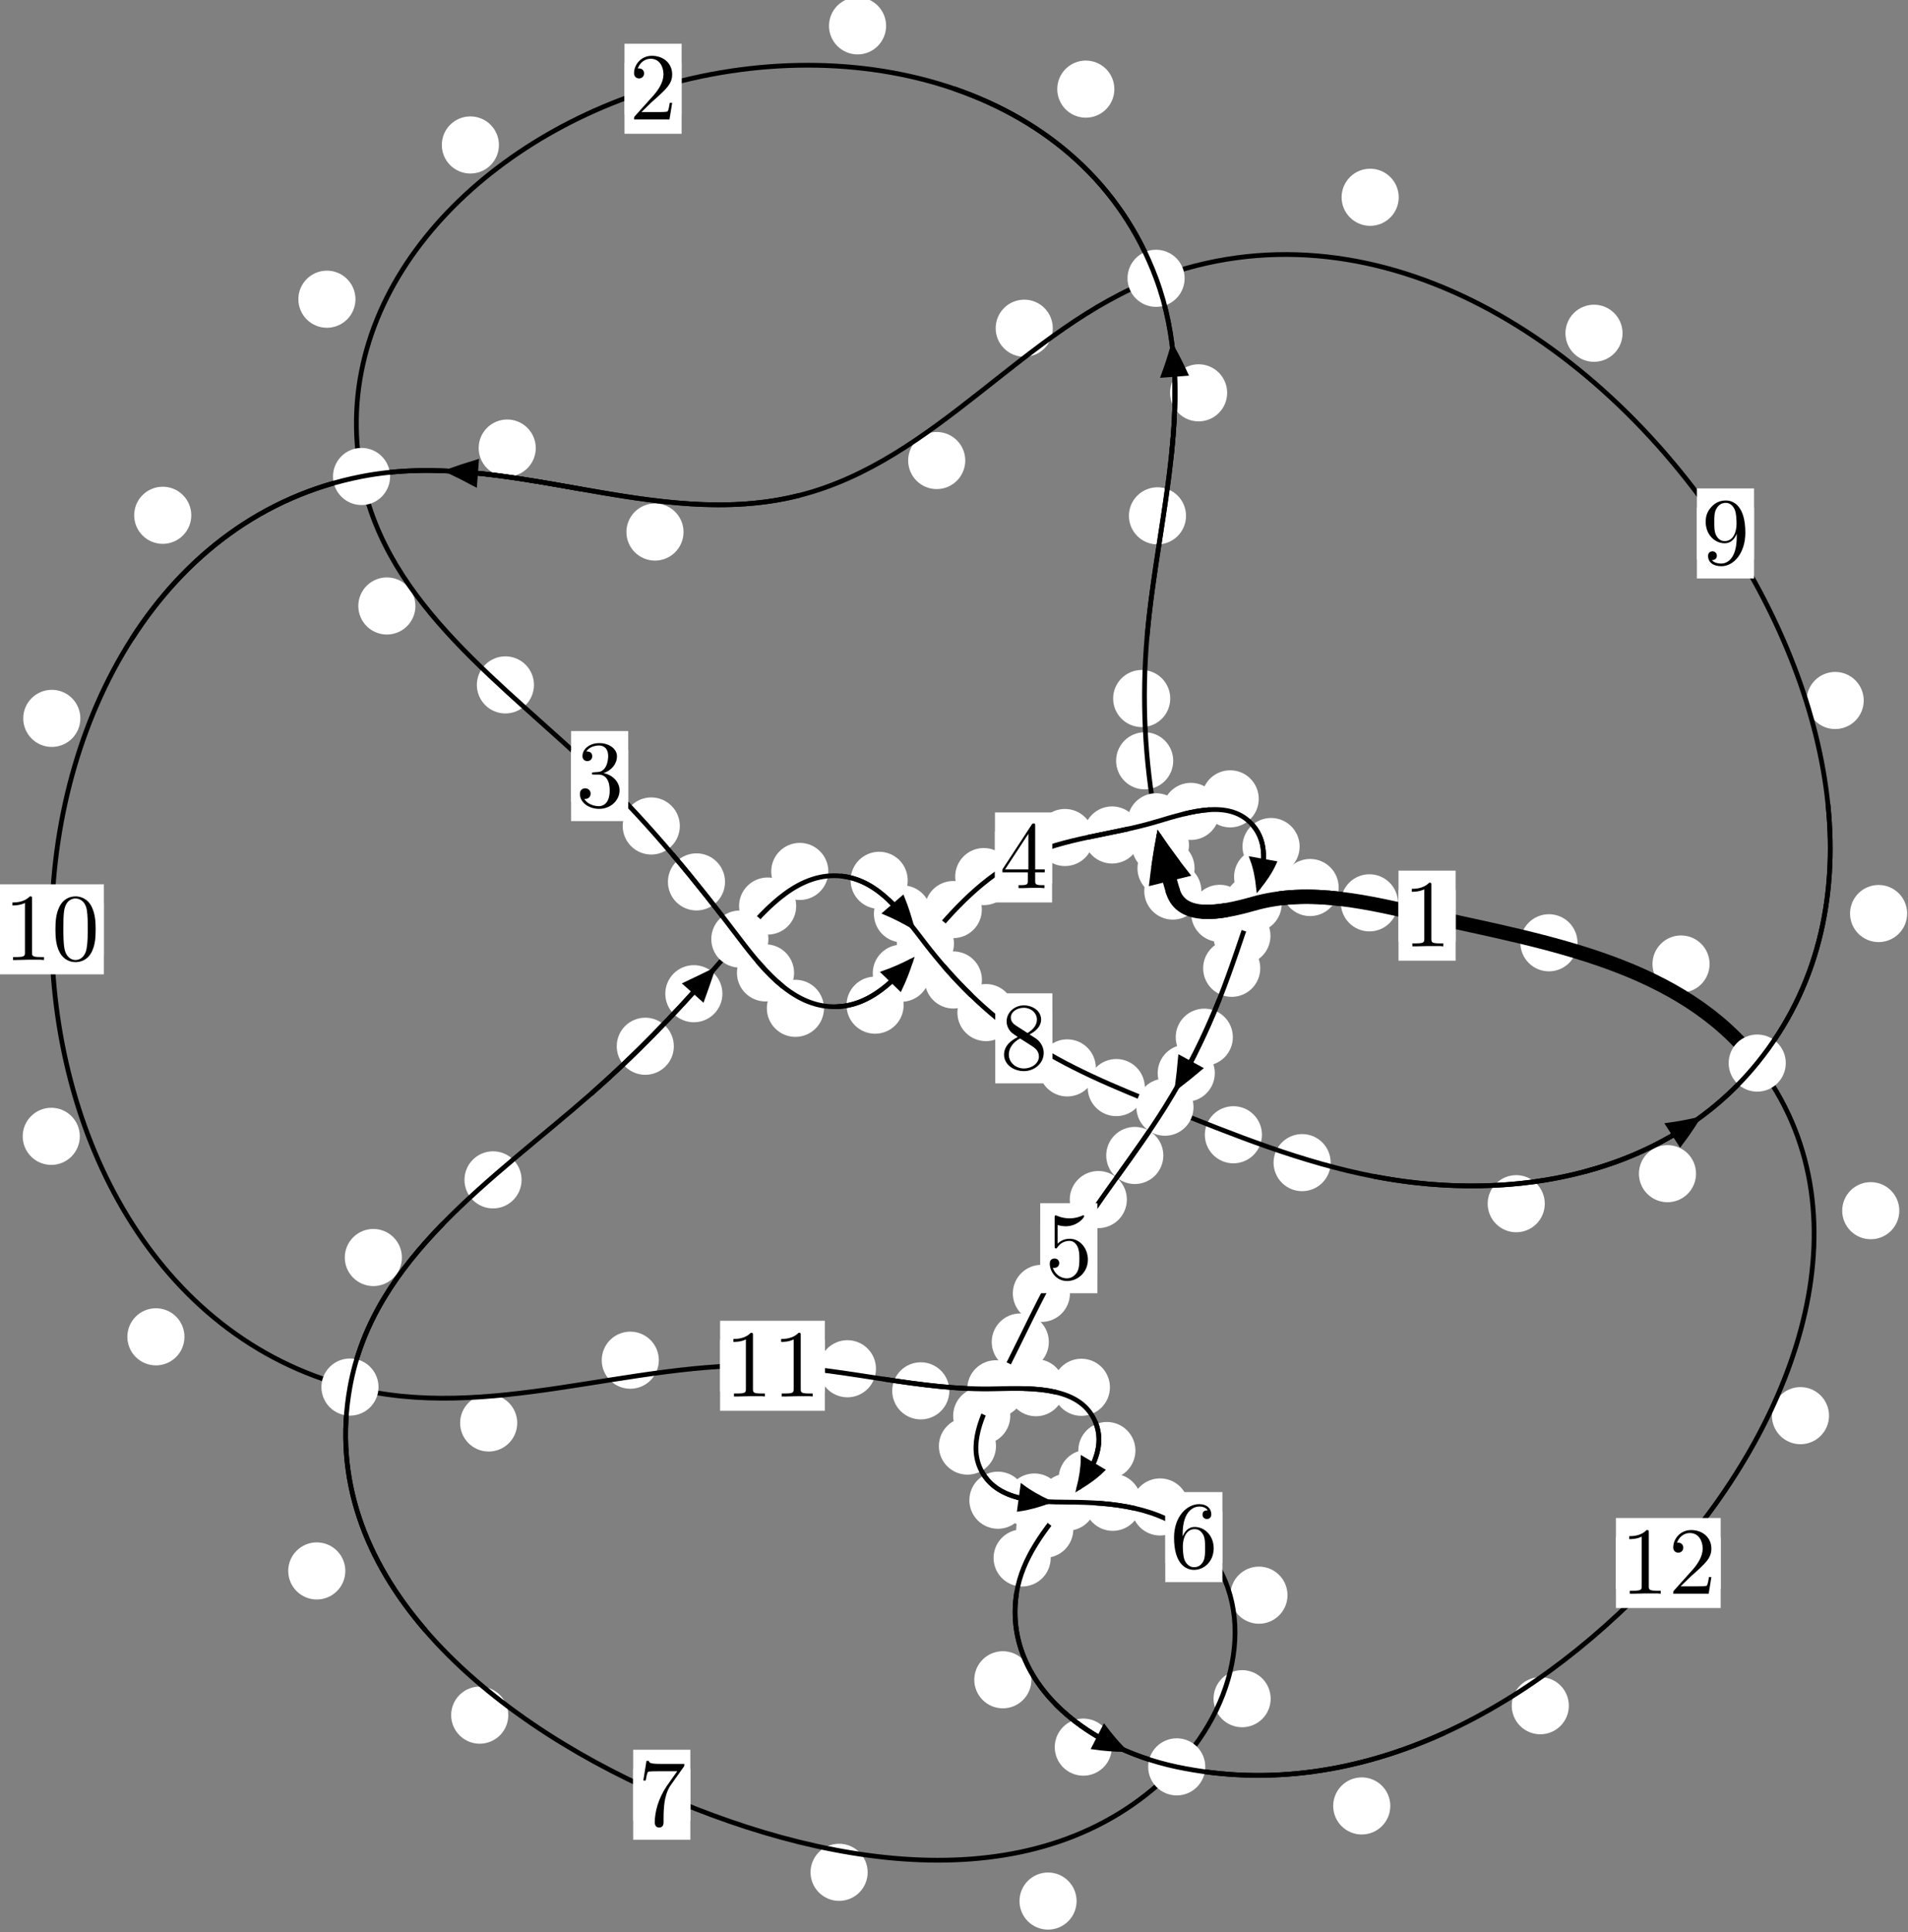 <?xml version="1.0"?>
<!-- Created by MetaPost 1.999 on 2021.07.05:2356 -->
<svg version="1.1" xmlns="http://www.w3.org/2000/svg" xmlns:xlink="http://www.w3.org/1999/xlink" width="199.701" height="202.212" viewBox="0 0 199.701 202.212">
<rect x="0" y="0" width="199.701" height="202.212" fill="#808080" stroke="none"/>
<!-- Original BoundingBox: -121.088364 -115.929077 78.612152 86.282990 -->
  <defs>
    <g transform="scale(0.01,0.01)" id="GLYPHcmr10_48">
      <path style="fill-rule: evenodd;" d="M460 -320C460 -400,455 -480,420 -554C374 -650,292 -666,250 -666C190 -666,117 -640,76 -547C44 -478,39 -400,39 -320C39 -245,43 -155,84 -79C127 2,200 22,249 22C303 22,379 1,423 -94C455 -163,460 -241,460 -320M249 -0C210 -0,151 -25,133 -121C122 -181,122 -273,122 -332C122 -396,122 -462,130 -516C149 -635,224 -644,249 -644C282 -644,348 -626,367 -527C377 -471,377 -395,377 -332C377 -257,377 -189,366 -125C351 -30,294 -0,249 -0"></path>
    </g>
    <g transform="scale(0.01,0.01)" id="GLYPHcmr10_49">
      <path style="fill-rule: evenodd;" d="M294 -640C294 -664,294 -666,271 -666C209 -602,121 -602,89 -602L89 -571C109 -571,168 -571,220 -597L220 -79C220 -43,217 -31,127 -31L95 -31L95 -0L257 -0L130 -3L217 -3L257 -3L297 -3L384 -3L419 -0L419 -31L387 -31C297 -31,294 -42,294 -79"></path>
    </g>
    <g transform="scale(0.01,0.01)" id="GLYPHcmr10_50">
      <path style="fill-rule: evenodd;" d="M127 -77L233 -180C389 -318,449 -372,449 -472C449 -586,359 -666,237 -666C124 -666,50 -574,50 -485C50 -429,100 -429,103 -429C120 -429,155 -441,155 -482C155 -508,137 -534,102 -534C94 -534,92 -534,89 -533C112 -598,166 -635,224 -635C315 -635,358 -554,358 -472C358 -392,308 -313,253 -251L61 -37C50 -26,50 -24,50 -0L421 -0L449 -174L424 -174C419 -144,412 -100,402 -85C395 -77,329 -77,307 -77"></path>
    </g>
    <g transform="scale(0.01,0.01)" id="GLYPHcmr10_51">
      <path style="fill-rule: evenodd;" d="M290 -352C372 -379,430 -449,430 -528C430 -610,342 -666,246 -666C145 -666,69 -606,69 -530C69 -497,91 -478,120 -478C151 -478,171 -500,171 -529C171 -579,124 -579,109 -579C140 -628,206 -641,242 -641C283 -641,338 -619,338 -529C338 -517,336 -459,310 -415C280 -367,246 -364,221 -363C213 -362,189 -360,182 -360C174 -359,167 -358,167 -348C167 -337,174 -337,191 -337L235 -337C317 -337,354 -269,354 -171C354 -35,285 -6,241 -6C198 -6,123 -23,88 -82C123 -77,154 -99,154 -137C154 -173,127 -193,98 -193C74 -193,42 -179,42 -135C42 -44,135 22,244 22C366 22,457 -69,457 -171C457 -253,394 -331,290 -352"></path>
    </g>
    <g transform="scale(0.01,0.01)" id="GLYPHcmr10_52">
      <path style="fill-rule: evenodd;" d="M294 -165L294 -78C294 -42,292 -31,218 -31L197 -31L197 -0L332 -0L238 -3L290 -3L332 -3L374 -3L427 -3L468 -0L468 -31L447 -31C373 -31,371 -42,371 -78L371 -165L471 -165L471 -196L371 -196L371 -651C371 -671,371 -677,355 -677C346 -677,343 -677,335 -665L28 -196L28 -165M300 -196L56 -196L300 -569"></path>
    </g>
    <g transform="scale(0.01,0.01)" id="GLYPHcmr10_53">
      <path style="fill-rule: evenodd;" d="M449 -201C449 -320,367 -420,259 -420C211 -420,168 -404,132 -369L132 -564C152 -558,185 -551,217 -551C340 -551,410 -642,410 -655C410 -661,407 -666,400 -666C399 -666,397 -666,392 -663C372 -654,323 -634,256 -634C216 -634,170 -641,123 -662C115 -665,113 -665,111 -665C101 -665,101 -657,101 -641L101 -345C101 -327,101 -319,115 -319C122 -319,124 -322,128 -328C139 -344,176 -398,257 -398C309 -398,334 -352,342 -334C358 -297,360 -258,360 -208C360 -173,360 -113,336 -71C312 -32,275 -6,229 -6C156 -6,99 -59,82 -118C85 -117,88 -116,99 -116C132 -116,149 -141,149 -165C149 -189,132 -214,99 -214C85 -214,50 -207,50 -161C50 -75,119 22,231 22C347 22,449 -74,449 -201"></path>
    </g>
    <g transform="scale(0.01,0.01)" id="GLYPHcmr10_54">
      <path style="fill-rule: evenodd;" d="M132 -328L132 -352C132 -605,256 -641,307 -641C331 -641,373 -635,395 -601C380 -601,340 -601,340 -556C340 -525,364 -510,386 -510C402 -510,432 -519,432 -558C432 -618,388 -666,305 -666C177 -666,42 -537,42 -316C42 -49,158 22,251 22C362 22,457 -72,457 -204C457 -331,368 -427,257 -427C189 -427,152 -376,132 -328M251 -6C188 -6,158 -66,152 -81C134 -128,134 -208,134 -226C134 -304,166 -404,256 -404C272 -404,318 -404,349 -342C367 -305,367 -254,367 -205C367 -157,367 -107,350 -71C320 -11,274 -6,251 -6"></path>
    </g>
    <g transform="scale(0.01,0.01)" id="GLYPHcmr10_55">
      <path style="fill-rule: evenodd;" d="M476 -609C485 -621,485 -623,485 -644L242 -644C120 -644,118 -657,114 -676L89 -676L56 -470L81 -470C84 -486,93 -549,106 -561C113 -567,191 -567,204 -567L411 -567C400 -551,321 -442,299 -409C209 -274,176 -135,176 -33C176 -23,176 22,222 22C268 22,268 -23,268 -33L268 -84C268 -139,271 -194,279 -248C283 -271,297 -357,341 -419"></path>
    </g>
    <g transform="scale(0.01,0.01)" id="GLYPHcmr10_56">
      <path style="fill-rule: evenodd;" d="M163 -457C117 -487,113 -521,113 -538C113 -599,178 -641,249 -641C322 -641,386 -589,386 -517C386 -460,347 -412,287 -377M309 -362C381 -399,430 -451,430 -517C430 -609,341 -666,250 -666C150 -666,69 -592,69 -499C69 -481,71 -436,113 -389C124 -377,161 -352,186 -335C128 -306,42 -250,42 -151C42 -45,144 22,249 22C362 22,457 -61,457 -168C457 -204,446 -249,408 -291C389 -312,373 -322,309 -362M209 -320L332 -242C360 -223,407 -193,407 -132C407 -58,332 -6,250 -6C164 -6,92 -68,92 -151C92 -209,124 -273,209 -320"></path>
    </g>
    <g transform="scale(0.01,0.01)" id="GLYPHcmr10_57">
      <path style="fill-rule: evenodd;" d="M367 -318L367 -286C367 -52,263 -6,205 -6C188 -6,134 -8,107 -42C151 -42,159 -71,159 -88C159 -119,135 -134,113 -134C97 -134,67 -125,67 -86C67 -19,121 22,206 22C335 22,457 -114,457 -329C457 -598,342 -666,253 -666C198 -666,149 -648,106 -603C65 -558,42 -516,42 -441C42 -316,130 -218,242 -218C303 -218,344 -260,367 -318M243 -241C227 -241,181 -241,150 -304C132 -341,132 -391,132 -440C132 -494,132 -541,153 -578C180 -628,218 -641,253 -641C299 -641,332 -607,349 -562C361 -530,365 -467,365 -421C365 -338,331 -241,243 -241"></path>
    </g>
  </defs>
  <path d="M125.031 90.864C125.031 90.071,124.716 89.311,124.156 88.75C123.595 88.19,122.835 87.875,122.043 87.875C121.25 87.875,120.49 88.19,119.929 88.75C119.369 89.311,119.054 90.071,119.054 90.864C119.054 91.656,119.369 92.417,119.929 92.977C120.49 93.538,121.25 93.853,122.043 93.853C122.835 93.853,123.595 93.538,124.156 92.977C124.716 92.417,125.031 91.656,125.031 90.864Z" style="fill: rgb(100%,100%,100%);stroke: none;"></path>
  <path d="M125.743 93.247C125.743 92.454,125.428 91.694,124.868 91.134C124.307 90.573,123.547 90.258,122.754 90.258C121.962 90.258,121.201 90.573,120.641 91.134C120.08 91.694,119.765 92.454,119.765 93.247C119.765 94.04,120.08 94.8,120.641 95.36C121.201 95.921,121.962 96.236,122.754 96.236C123.547 96.236,124.307 95.921,124.868 95.36C125.428 94.8,125.743 94.04,125.743 93.247Z" style="fill: rgb(100%,100%,100%);stroke: none;"></path>
  <path d="M122.795 79.616C122.795 78.823,122.48 78.063,121.92 77.502C121.359 76.942,120.599 76.627,119.807 76.627C119.014 76.627,118.254 76.942,117.693 77.502C117.133 78.063,116.818 78.823,116.818 79.616C116.818 80.408,117.133 81.168,117.693 81.729C118.254 82.289,119.014 82.604,119.807 82.604C120.599 82.604,121.359 82.289,121.92 81.729C122.48 81.168,122.795 80.408,122.795 79.616Z" style="fill: rgb(100%,100%,100%);stroke: none;"></path>
  <path d="M124.446 88.445C124.446 87.652,124.131 86.892,123.57 86.331C123.01 85.771,122.25 85.456,121.457 85.456C120.664 85.456,119.904 85.771,119.344 86.331C118.783 86.892,118.468 87.652,118.468 88.445C118.468 89.237,118.783 89.998,119.344 90.558C119.904 91.119,120.664 91.434,121.457 91.434C122.25 91.434,123.01 91.119,123.57 90.558C124.131 89.998,124.446 89.237,124.446 88.445Z" style="fill: rgb(100%,100%,100%);stroke: none;"></path>
  <path d="M124.136 53.98C124.136 53.187,123.821 52.427,123.261 51.867C122.7 51.306,121.94 50.991,121.147 50.991C120.355 50.991,119.594 51.306,119.034 51.867C118.473 52.427,118.158 53.187,118.158 53.98C118.158 54.773,118.473 55.533,119.034 56.093C119.594 56.654,120.355 56.969,121.147 56.969C121.94 56.969,122.7 56.654,123.261 56.093C123.821 55.533,124.136 54.773,124.136 53.98Z" style="fill: rgb(100%,100%,100%);stroke: none;"></path>
  <path d="M122.484 73.098C122.484 72.306,122.169 71.546,121.609 70.985C121.048 70.425,120.288 70.11,119.496 70.11C118.703 70.11,117.943 70.425,117.382 70.985C116.822 71.546,116.507 72.306,116.507 73.098C116.507 73.891,116.822 74.651,117.382 75.212C117.943 75.772,118.703 76.087,119.496 76.087C120.288 76.087,121.048 75.772,121.609 75.212C122.169 74.651,122.484 73.891,122.484 73.098Z" style="fill: rgb(100%,100%,100%);stroke: none;"></path>
  <path d="M116.635 9.328C116.635 8.535,116.32 7.775,115.76 7.214C115.199 6.654,114.439 6.339,113.646 6.339C112.854 6.339,112.093 6.654,111.533 7.214C110.973 7.775,110.658 8.535,110.658 9.328C110.658 10.12,110.973 10.881,111.533 11.441C112.093 12.001,112.854 12.316,113.646 12.316C114.439 12.316,115.199 12.001,115.76 11.441C116.32 10.881,116.635 10.12,116.635 9.328Z" style="fill: rgb(100%,100%,100%);stroke: none;"></path>
  <path d="M128.44 41.108C128.44 40.316,128.125 39.555,127.565 38.995C127.004 38.435,126.244 38.12,125.452 38.12C124.659 38.12,123.899 38.435,123.338 38.995C122.778 39.555,122.463 40.316,122.463 41.108C122.463 41.901,122.778 42.661,123.338 43.222C123.899 43.782,124.659 44.097,125.452 44.097C126.244 44.097,127.004 43.782,127.565 43.222C128.125 42.661,128.44 41.901,128.44 41.108Z" style="fill: rgb(100%,100%,100%);stroke: none;"></path>
  <path d="M52.22 15.17C52.22 14.377,51.905 13.617,51.345 13.057C50.784 12.496,50.024 12.181,49.232 12.181C48.439 12.181,47.679 12.496,47.118 13.057C46.558 13.617,46.243 14.377,46.243 15.17C46.243 15.963,46.558 16.723,47.118 17.283C47.679 17.844,48.439 18.159,49.232 18.159C50.024 18.159,50.784 17.844,51.345 17.283C51.905 16.723,52.22 15.963,52.22 15.17Z" style="fill: rgb(100%,100%,100%);stroke: none;"></path>
  <path d="M92.744 2.706C92.744 1.913,92.429 1.153,91.869 0.592C91.308 0.032,90.548 -0.283,89.756 -0.283C88.963 -0.283,88.203 0.032,87.642 0.592C87.082 1.153,86.767 1.913,86.767 2.706C86.767 3.498,87.082 4.259,87.642 4.819C88.203 5.38,88.963 5.694,89.756 5.694C90.548 5.694,91.308 5.38,91.869 4.819C92.429 4.259,92.744 3.498,92.744 2.706Z" style="fill: rgb(100%,100%,100%);stroke: none;"></path>
  <path d="M43.48 63.413C43.48 62.621,43.165 61.861,42.604 61.3C42.044 60.74,41.283 60.425,40.491 60.425C39.698 60.425,38.938 60.74,38.377 61.3C37.817 61.861,37.502 62.621,37.502 63.413C37.502 64.206,37.817 64.966,38.377 65.527C38.938 66.087,39.698 66.402,40.491 66.402C41.283 66.402,42.044 66.087,42.604 65.527C43.165 64.966,43.48 64.206,43.48 63.413Z" style="fill: rgb(100%,100%,100%);stroke: none;"></path>
  <path d="M37.205 31.312C37.205 30.519,36.89 29.759,36.33 29.199C35.769 28.638,35.009 28.323,34.216 28.323C33.424 28.323,32.664 28.638,32.103 29.199C31.543 29.759,31.228 30.519,31.228 31.312C31.228 32.105,31.543 32.865,32.103 33.425C32.664 33.986,33.424 34.301,34.216 34.301C35.009 34.301,35.769 33.986,36.33 33.425C36.89 32.865,37.205 32.105,37.205 31.312Z" style="fill: rgb(100%,100%,100%);stroke: none;"></path>
  <path d="M71.154 86.436C71.154 85.643,70.839 84.883,70.278 84.323C69.718 83.762,68.958 83.447,68.165 83.447C67.372 83.447,66.612 83.762,66.052 84.323C65.491 84.883,65.176 85.643,65.176 86.436C65.176 87.229,65.491 87.989,66.052 88.549C66.612 89.11,67.372 89.425,68.165 89.425C68.958 89.425,69.718 89.11,70.278 88.549C70.839 87.989,71.154 87.229,71.154 86.436Z" style="fill: rgb(100%,100%,100%);stroke: none;"></path>
  <path d="M55.887 71.672C55.887 70.88,55.573 70.12,55.012 69.559C54.452 68.999,53.691 68.684,52.899 68.684C52.106 68.684,51.346 68.999,50.785 69.559C50.225 70.12,49.91 70.88,49.91 71.672C49.91 72.465,50.225 73.225,50.785 73.786C51.346 74.346,52.106 74.661,52.899 74.661C53.691 74.661,54.452 74.346,55.012 73.786C55.573 73.225,55.887 72.465,55.887 71.672Z" style="fill: rgb(100%,100%,100%);stroke: none;"></path>
  <path d="M83.112 101.81C83.112 101.018,82.797 100.257,82.237 99.697C81.676 99.136,80.916 98.821,80.123 98.821C79.331 98.821,78.571 99.136,78.01 99.697C77.45 100.257,77.135 101.018,77.135 101.81C77.135 102.603,77.45 103.363,78.01 103.924C78.571 104.484,79.331 104.799,80.123 104.799C80.916 104.799,81.676 104.484,82.237 103.924C82.797 103.363,83.112 102.603,83.112 101.81Z" style="fill: rgb(100%,100%,100%);stroke: none;"></path>
  <path d="M75.885 92.288C75.885 91.495,75.571 90.735,75.01 90.174C74.45 89.614,73.689 89.299,72.897 89.299C72.104 89.299,71.344 89.614,70.783 90.174C70.223 90.735,69.908 91.495,69.908 92.288C69.908 93.08,70.223 93.84,70.783 94.401C71.344 94.961,72.104 95.276,72.897 95.276C73.689 95.276,74.45 94.961,75.01 94.401C75.571 93.84,75.885 93.08,75.885 92.288Z" style="fill: rgb(100%,100%,100%);stroke: none;"></path>
  <path d="M94.579 105.187C94.579 104.394,94.264 103.634,93.704 103.074C93.143 102.513,92.383 102.198,91.591 102.198C90.798 102.198,90.038 102.513,89.477 103.074C88.917 103.634,88.602 104.394,88.602 105.187C88.602 105.98,88.917 106.74,89.477 107.3C90.038 107.861,90.798 108.176,91.591 108.176C92.383 108.176,93.143 107.861,93.704 107.3C94.264 106.74,94.579 105.98,94.579 105.187Z" style="fill: rgb(100%,100%,100%);stroke: none;"></path>
  <path d="M86.241 105.518C86.241 104.725,85.926 103.965,85.366 103.405C84.805 102.844,84.045 102.529,83.252 102.529C82.46 102.529,81.699 102.844,81.139 103.405C80.578 103.965,80.263 104.725,80.263 105.518C80.263 106.311,80.578 107.071,81.139 107.631C81.699 108.192,82.46 108.507,83.252 108.507C84.045 108.507,84.805 108.192,85.366 107.631C85.926 107.071,86.241 106.311,86.241 105.518Z" style="fill: rgb(100%,100%,100%);stroke: none;"></path>
  <path d="M102.764 95.182C102.764 94.39,102.449 93.63,101.889 93.069C101.328 92.509,100.568 92.194,99.775 92.194C98.983 92.194,98.223 92.509,97.662 93.069C97.102 93.63,96.787 94.39,96.787 95.182C96.787 95.975,97.102 96.735,97.662 97.296C98.223 97.856,98.983 98.171,99.775 98.171C100.568 98.171,101.328 97.856,101.889 97.296C102.449 96.735,102.764 95.975,102.764 95.182Z" style="fill: rgb(100%,100%,100%);stroke: none;"></path>
  <path d="M97.324 101.846C97.324 101.054,97.009 100.293,96.449 99.733C95.888 99.173,95.128 98.858,94.335 98.858C93.543 98.858,92.783 99.173,92.222 99.733C91.662 100.293,91.347 101.054,91.347 101.846C91.347 102.639,91.662 103.399,92.222 103.96C92.783 104.52,93.543 104.835,94.335 104.835C95.128 104.835,95.888 104.52,96.449 103.96C97.009 103.399,97.324 102.639,97.324 101.846Z" style="fill: rgb(100%,100%,100%);stroke: none;"></path>
  <path d="M114.455 87.643C114.455 86.85,114.14 86.09,113.58 85.529C113.019 84.969,112.259 84.654,111.466 84.654C110.674 84.654,109.913 84.969,109.353 85.529C108.792 86.09,108.478 86.85,108.478 87.643C108.478 88.435,108.792 89.195,109.353 89.756C109.913 90.316,110.674 90.631,111.466 90.631C112.259 90.631,113.019 90.316,113.58 89.756C114.14 89.195,114.455 88.435,114.455 87.643Z" style="fill: rgb(100%,100%,100%);stroke: none;"></path>
  <path d="M105.954 91.732C105.954 90.939,105.639 90.179,105.079 89.619C104.518 89.058,103.758 88.743,102.965 88.743C102.173 88.743,101.412 89.058,100.852 89.619C100.291 90.179,99.976 90.939,99.976 91.732C99.976 92.525,100.291 93.285,100.852 93.845C101.412 94.406,102.173 94.721,102.965 94.721C103.758 94.721,104.518 94.406,105.079 93.845C105.639 93.285,105.954 92.525,105.954 91.732Z" style="fill: rgb(100%,100%,100%);stroke: none;"></path>
  <path d="M127.633 84.91C127.633 84.117,127.319 83.357,126.758 82.796C126.198 82.236,125.437 81.921,124.645 81.921C123.852 81.921,123.092 82.236,122.531 82.796C121.971 83.357,121.656 84.117,121.656 84.91C121.656 85.702,121.971 86.462,122.531 87.023C123.092 87.583,123.852 87.898,124.645 87.898C125.437 87.898,126.198 87.583,126.758 87.023C127.319 86.462,127.633 85.702,127.633 84.91Z" style="fill: rgb(100%,100%,100%);stroke: none;"></path>
  <path d="M119.386 87.377C119.386 86.584,119.071 85.824,118.511 85.264C117.95 84.703,117.19 84.388,116.397 84.388C115.605 84.388,114.844 84.703,114.284 85.264C113.723 85.824,113.408 86.584,113.408 87.377C113.408 88.17,113.723 88.93,114.284 89.49C114.844 90.051,115.605 90.366,116.397 90.366C117.19 90.366,117.95 90.051,118.511 89.49C119.071 88.93,119.386 88.17,119.386 87.377Z" style="fill: rgb(100%,100%,100%);stroke: none;"></path>
  <path d="M136.026 88.588C136.026 87.795,135.711 87.035,135.15 86.474C134.59 85.914,133.83 85.599,133.037 85.599C132.244 85.599,131.484 85.914,130.924 86.474C130.363 87.035,130.048 87.795,130.048 88.588C130.048 89.38,130.363 90.141,130.924 90.701C131.484 91.262,132.244 91.577,133.037 91.577C133.83 91.577,134.59 91.262,135.15 90.701C135.711 90.141,136.026 89.38,136.026 88.588Z" style="fill: rgb(100%,100%,100%);stroke: none;"></path>
  <path d="M131.748 83.596C131.748 82.804,131.433 82.044,130.872 81.483C130.312 80.923,129.551 80.608,128.759 80.608C127.966 80.608,127.206 80.923,126.645 81.483C126.085 82.044,125.77 82.804,125.77 83.596C125.77 84.389,126.085 85.149,126.645 85.71C127.206 86.27,127.966 86.585,128.759 86.585C129.551 86.585,130.312 86.27,130.872 85.71C131.433 85.149,131.748 84.389,131.748 83.596Z" style="fill: rgb(100%,100%,100%);stroke: none;"></path>
  <path d="M132.974 97.935C132.974 97.142,132.659 96.382,132.098 95.821C131.538 95.261,130.778 94.946,129.985 94.946C129.192 94.946,128.432 95.261,127.872 95.821C127.311 96.382,126.996 97.142,126.996 97.935C126.996 98.727,127.311 99.488,127.872 100.048C128.432 100.609,129.192 100.923,129.985 100.923C130.778 100.923,131.538 100.609,132.098 100.048C132.659 99.488,132.974 98.727,132.974 97.935Z" style="fill: rgb(100%,100%,100%);stroke: none;"></path>
  <path d="M135.141 91.758C135.141 90.965,134.826 90.205,134.266 89.645C133.705 89.084,132.945 88.769,132.152 88.769C131.36 88.769,130.599 89.084,130.039 89.645C129.478 90.205,129.164 90.965,129.164 91.758C129.164 92.551,129.478 93.311,130.039 93.871C130.599 94.432,131.36 94.747,132.152 94.747C132.945 94.747,133.705 94.432,134.266 93.871C134.826 93.311,135.141 92.551,135.141 91.758Z" style="fill: rgb(100%,100%,100%);stroke: none;"></path>
  <path d="M129.036 108.538C129.036 107.746,128.721 106.985,128.16 106.425C127.6 105.864,126.84 105.55,126.047 105.55C125.254 105.55,124.494 105.864,123.934 106.425C123.373 106.985,123.058 107.746,123.058 108.538C123.058 109.331,123.373 110.091,123.934 110.652C124.494 111.212,125.254 111.527,126.047 111.527C126.84 111.527,127.6 111.212,128.16 110.652C128.721 110.091,129.036 109.331,129.036 108.538Z" style="fill: rgb(100%,100%,100%);stroke: none;"></path>
  <path d="M131.904 101.329C131.904 100.537,131.589 99.777,131.029 99.216C130.468 98.656,129.708 98.341,128.915 98.341C128.123 98.341,127.362 98.656,126.802 99.216C126.241 99.777,125.927 100.537,125.927 101.329C125.927 102.122,126.241 102.882,126.802 103.443C127.362 104.003,128.123 104.318,128.915 104.318C129.708 104.318,130.468 104.003,131.029 103.443C131.589 102.882,131.904 102.122,131.904 101.329Z" style="fill: rgb(100%,100%,100%);stroke: none;"></path>
  <path d="M121.76 120.916C121.76 120.124,121.445 119.363,120.885 118.803C120.324 118.242,119.564 117.927,118.772 117.927C117.979 117.927,117.219 118.242,116.658 118.803C116.098 119.363,115.783 120.124,115.783 120.916C115.783 121.709,116.098 122.469,116.658 123.03C117.219 123.59,117.979 123.905,118.772 123.905C119.564 123.905,120.324 123.59,120.885 123.03C121.445 122.469,121.76 121.709,121.76 120.916Z" style="fill: rgb(100%,100%,100%);stroke: none;"></path>
  <path d="M127.147 112.301C127.147 111.508,126.832 110.748,126.271 110.188C125.711 109.627,124.951 109.312,124.158 109.312C123.365 109.312,122.605 109.627,122.044 110.188C121.484 110.748,121.169 111.508,121.169 112.301C121.169 113.094,121.484 113.854,122.044 114.414C122.605 114.975,123.365 115.29,124.158 115.29C124.951 115.29,125.711 114.975,126.271 114.414C126.832 113.854,127.147 113.094,127.147 112.301Z" style="fill: rgb(100%,100%,100%);stroke: none;"></path>
  <path d="M111.986 135.351C111.986 134.558,111.671 133.798,111.111 133.237C110.55 132.677,109.79 132.362,108.997 132.362C108.205 132.362,107.444 132.677,106.884 133.237C106.323 133.798,106.009 134.558,106.009 135.351C106.009 136.143,106.323 136.904,106.884 137.464C107.444 138.024,108.205 138.339,108.997 138.339C109.79 138.339,110.55 138.024,111.111 137.464C111.671 136.904,111.986 136.143,111.986 135.351Z" style="fill: rgb(100%,100%,100%);stroke: none;"></path>
  <path d="M117.944 125.53C117.944 124.737,117.629 123.977,117.068 123.417C116.508 122.856,115.748 122.541,114.955 122.541C114.162 122.541,113.402 122.856,112.842 123.417C112.281 123.977,111.966 124.737,111.966 125.53C111.966 126.323,112.281 127.083,112.842 127.643C113.402 128.204,114.162 128.519,114.955 128.519C115.748 128.519,116.508 128.204,117.068 127.643C117.629 127.083,117.944 126.323,117.944 125.53Z" style="fill: rgb(100%,100%,100%);stroke: none;"></path>
  <path d="M105.74 148.159C105.74 147.366,105.425 146.606,104.864 146.046C104.304 145.485,103.543 145.17,102.751 145.17C101.958 145.17,101.198 145.485,100.637 146.046C100.077 146.606,99.762 147.366,99.762 148.159C99.762 148.952,100.077 149.712,100.637 150.272C101.198 150.833,101.958 151.148,102.751 151.148C103.543 151.148,104.304 150.833,104.864 150.272C105.425 149.712,105.74 148.952,105.74 148.159Z" style="fill: rgb(100%,100%,100%);stroke: none;"></path>
  <path d="M109.777 140.435C109.777 139.642,109.462 138.882,108.902 138.321C108.341 137.761,107.581 137.446,106.788 137.446C105.996 137.446,105.236 137.761,104.675 138.321C104.115 138.882,103.8 139.642,103.8 140.435C103.8 141.227,104.115 141.988,104.675 142.548C105.236 143.109,105.996 143.424,106.788 143.424C107.581 143.424,108.341 143.109,108.902 142.548C109.462 141.988,109.777 141.227,109.777 140.435Z" style="fill: rgb(100%,100%,100%);stroke: none;"></path>
  <path d="M107.436 156.993C107.436 156.2,107.121 155.44,106.561 154.879C106 154.319,105.24 154.004,104.448 154.004C103.655 154.004,102.895 154.319,102.334 154.879C101.774 155.44,101.459 156.2,101.459 156.993C101.459 157.785,101.774 158.546,102.334 159.106C102.895 159.667,103.655 159.982,104.448 159.982C105.24 159.982,106 159.667,106.561 159.106C107.121 158.546,107.436 157.785,107.436 156.993Z" style="fill: rgb(100%,100%,100%);stroke: none;"></path>
  <path d="M104.246 151.329C104.246 150.536,103.931 149.776,103.371 149.216C102.81 148.655,102.05 148.34,101.257 148.34C100.465 148.34,99.704 148.655,99.144 149.216C98.584 149.776,98.269 150.536,98.269 151.329C98.269 152.122,98.584 152.882,99.144 153.442C99.704 154.003,100.465 154.318,101.257 154.318C102.05 154.318,102.81 154.003,103.371 153.442C103.931 152.882,104.246 152.122,104.246 151.329Z" style="fill: rgb(100%,100%,100%);stroke: none;"></path>
  <path d="M119.453 157.21C119.453 156.417,119.138 155.657,118.577 155.097C118.017 154.536,117.257 154.221,116.464 154.221C115.671 154.221,114.911 154.536,114.351 155.097C113.79 155.657,113.475 156.417,113.475 157.21C113.475 158.003,113.79 158.763,114.351 159.323C114.911 159.884,115.671 160.199,116.464 160.199C117.257 160.199,118.017 159.884,118.577 159.323C119.138 158.763,119.453 158.003,119.453 157.21Z" style="fill: rgb(100%,100%,100%);stroke: none;"></path>
  <path d="M111.254 157.182C111.254 156.389,110.939 155.629,110.378 155.069C109.818 154.508,109.058 154.193,108.265 154.193C107.472 154.193,106.712 154.508,106.152 155.069C105.591 155.629,105.276 156.389,105.276 157.182C105.276 157.975,105.591 158.735,106.152 159.295C106.712 159.856,107.472 160.171,108.265 160.171C109.058 160.171,109.818 159.856,110.378 159.295C110.939 158.735,111.254 157.975,111.254 157.182Z" style="fill: rgb(100%,100%,100%);stroke: none;"></path>
  <path d="M134.757 166.93C134.757 166.137,134.442 165.377,133.881 164.817C133.321 164.256,132.561 163.941,131.768 163.941C130.975 163.941,130.215 164.256,129.655 164.817C129.094 165.377,128.779 166.137,128.779 166.93C128.779 167.723,129.094 168.483,129.655 169.043C130.215 169.604,130.975 169.919,131.768 169.919C132.561 169.919,133.321 169.604,133.881 169.043C134.442 168.483,134.757 167.723,134.757 166.93Z" style="fill: rgb(100%,100%,100%);stroke: none;"></path>
  <path d="M124.406 157.698C124.406 156.906,124.091 156.146,123.531 155.585C122.97 155.025,122.21 154.71,121.417 154.71C120.625 154.71,119.864 155.025,119.304 155.585C118.743 156.146,118.429 156.906,118.429 157.698C118.429 158.491,118.743 159.251,119.304 159.812C119.864 160.372,120.625 160.687,121.417 160.687C122.21 160.687,122.97 160.372,123.531 159.812C124.091 159.251,124.406 158.491,124.406 157.698Z" style="fill: rgb(100%,100%,100%);stroke: none;"></path>
  <path d="M112.682 198.94C112.682 198.148,112.367 197.387,111.807 196.827C111.246 196.267,110.486 195.952,109.694 195.952C108.901 195.952,108.141 196.267,107.58 196.827C107.02 197.387,106.705 198.148,106.705 198.94C106.705 199.733,107.02 200.493,107.58 201.054C108.141 201.614,108.901 201.929,109.694 201.929C110.486 201.929,111.246 201.614,111.807 201.054C112.367 200.493,112.682 199.733,112.682 198.94Z" style="fill: rgb(100%,100%,100%);stroke: none;"></path>
  <path d="M132.994 177.762C132.994 176.97,132.679 176.21,132.119 175.649C131.558 175.089,130.798 174.774,130.005 174.774C129.212 174.774,128.452 175.089,127.892 175.649C127.331 176.21,127.016 176.97,127.016 177.762C127.016 178.555,127.331 179.315,127.892 179.876C128.452 180.436,129.212 180.751,130.005 180.751C130.798 180.751,131.558 180.436,132.119 179.876C132.679 179.315,132.994 178.555,132.994 177.762Z" style="fill: rgb(100%,100%,100%);stroke: none;"></path>
  <path d="M53.199 179.484C53.199 178.691,52.884 177.931,52.323 177.371C51.763 176.81,51.003 176.495,50.21 176.495C49.417 176.495,48.657 176.81,48.097 177.371C47.536 177.931,47.221 178.691,47.221 179.484C47.221 180.277,47.536 181.037,48.097 181.598C48.657 182.158,49.417 182.473,50.21 182.473C51.003 182.473,51.763 182.158,52.323 181.598C52.884 181.037,53.199 180.277,53.199 179.484Z" style="fill: rgb(100%,100%,100%);stroke: none;"></path>
  <path d="M90.814 195.932C90.814 195.139,90.499 194.379,89.938 193.819C89.378 193.258,88.617 192.943,87.825 192.943C87.032 192.943,86.272 193.258,85.711 193.819C85.151 194.379,84.836 195.139,84.836 195.932C84.836 196.725,85.151 197.485,85.711 198.045C86.272 198.606,87.032 198.921,87.825 198.921C88.617 198.921,89.378 198.606,89.938 198.045C90.499 197.485,90.814 196.725,90.814 195.932Z" style="fill: rgb(100%,100%,100%);stroke: none;"></path>
  <path d="M42.065 131.595C42.065 130.802,41.75 130.042,41.19 129.482C40.629 128.921,39.869 128.606,39.076 128.606C38.284 128.606,37.524 128.921,36.963 129.482C36.403 130.042,36.088 130.802,36.088 131.595C36.088 132.388,36.403 133.148,36.963 133.708C37.524 134.269,38.284 134.584,39.076 134.584C39.869 134.584,40.629 134.269,41.19 133.708C41.75 133.148,42.065 132.388,42.065 131.595Z" style="fill: rgb(100%,100%,100%);stroke: none;"></path>
  <path d="M36.144 164.393C36.144 163.601,35.829 162.841,35.269 162.28C34.708 161.72,33.948 161.405,33.155 161.405C32.363 161.405,31.603 161.72,31.042 162.28C30.482 162.841,30.167 163.601,30.167 164.393C30.167 165.186,30.482 165.946,31.042 166.507C31.603 167.067,32.363 167.382,33.155 167.382C33.948 167.382,34.708 167.067,35.269 166.507C35.829 165.946,36.144 165.186,36.144 164.393Z" style="fill: rgb(100%,100%,100%);stroke: none;"></path>
  <path d="M70.527 109.487C70.527 108.694,70.212 107.934,69.652 107.374C69.091 106.813,68.331 106.498,67.539 106.498C66.746 106.498,65.986 106.813,65.425 107.374C64.865 107.934,64.55 108.694,64.55 109.487C64.55 110.28,64.865 111.04,65.425 111.6C65.986 112.161,66.746 112.476,67.539 112.476C68.331 112.476,69.091 112.161,69.652 111.6C70.212 111.04,70.527 110.28,70.527 109.487Z" style="fill: rgb(100%,100%,100%);stroke: none;"></path>
  <path d="M54.592 123.469C54.592 122.676,54.277 121.916,53.716 121.356C53.156 120.795,52.396 120.48,51.603 120.48C50.81 120.48,50.05 120.795,49.49 121.356C48.929 121.916,48.614 122.676,48.614 123.469C48.614 124.262,48.929 125.022,49.49 125.582C50.05 126.143,50.81 126.458,51.603 126.458C52.396 126.458,53.156 126.143,53.716 125.582C54.277 125.022,54.592 124.262,54.592 123.469Z" style="fill: rgb(100%,100%,100%);stroke: none;"></path>
  <path d="M83.333 94.815C83.333 94.023,83.018 93.263,82.457 92.702C81.897 92.142,81.137 91.827,80.344 91.827C79.551 91.827,78.791 92.142,78.231 92.702C77.67 93.263,77.355 94.023,77.355 94.815C77.355 95.608,77.67 96.368,78.231 96.929C78.791 97.489,79.551 97.804,80.344 97.804C81.137 97.804,81.897 97.489,82.457 96.929C83.018 96.368,83.333 95.608,83.333 94.815Z" style="fill: rgb(100%,100%,100%);stroke: none;"></path>
  <path d="M75.611 103.988C75.611 103.196,75.296 102.436,74.735 101.875C74.175 101.315,73.415 101,72.622 101C71.829 101,71.069 101.315,70.509 101.875C69.948 102.436,69.633 103.196,69.633 103.988C69.633 104.781,69.948 105.541,70.509 106.102C71.069 106.662,71.829 106.977,72.622 106.977C73.415 106.977,74.175 106.662,74.735 106.102C75.296 105.541,75.611 104.781,75.611 103.988Z" style="fill: rgb(100%,100%,100%);stroke: none;"></path>
  <path d="M95.006 92.123C95.006 91.33,94.691 90.57,94.131 90.009C93.57 89.449,92.81 89.134,92.017 89.134C91.225 89.134,90.465 89.449,89.904 90.009C89.344 90.57,89.029 91.33,89.029 92.123C89.029 92.915,89.344 93.675,89.904 94.236C90.465 94.796,91.225 95.111,92.017 95.111C92.81 95.111,93.57 94.796,94.131 94.236C94.691 93.675,95.006 92.915,95.006 92.123Z" style="fill: rgb(100%,100%,100%);stroke: none;"></path>
  <path d="M86.698 91.193C86.698 90.4,86.383 89.64,85.822 89.079C85.262 88.519,84.502 88.204,83.709 88.204C82.916 88.204,82.156 88.519,81.596 89.079C81.035 89.64,80.72 90.4,80.72 91.193C80.72 91.985,81.035 92.746,81.596 93.306C82.156 93.867,82.916 94.181,83.709 94.181C84.502 94.181,85.262 93.867,85.822 93.306C86.383 92.746,86.698 91.985,86.698 91.193Z" style="fill: rgb(100%,100%,100%);stroke: none;"></path>
  <path d="M102.774 102.551C102.774 101.758,102.459 100.998,101.899 100.438C101.338 99.877,100.578 99.562,99.785 99.562C98.993 99.562,98.232 99.877,97.672 100.438C97.111 100.998,96.797 101.758,96.797 102.551C96.797 103.344,97.111 104.104,97.672 104.664C98.232 105.225,98.993 105.54,99.785 105.54C100.578 105.54,101.338 105.225,101.899 104.664C102.459 104.104,102.774 103.344,102.774 102.551Z" style="fill: rgb(100%,100%,100%);stroke: none;"></path>
  <path d="M97.446 95.639C97.446 94.847,97.131 94.087,96.57 93.526C96.01 92.966,95.25 92.651,94.457 92.651C93.664 92.651,92.904 92.966,92.344 93.526C91.783 94.087,91.468 94.847,91.468 95.639C91.468 96.432,91.783 97.192,92.344 97.753C92.904 98.313,93.664 98.628,94.457 98.628C95.25 98.628,96.01 98.313,96.57 97.753C97.131 97.192,97.446 96.432,97.446 95.639Z" style="fill: rgb(100%,100%,100%);stroke: none;"></path>
  <path d="M114.694 111.753C114.694 110.961,114.379 110.2,113.818 109.64C113.258 109.079,112.498 108.764,111.705 108.764C110.912 108.764,110.152 109.079,109.592 109.64C109.031 110.2,108.716 110.961,108.716 111.753C108.716 112.546,109.031 113.306,109.592 113.867C110.152 114.427,110.912 114.742,111.705 114.742C112.498 114.742,113.258 114.427,113.818 113.867C114.379 113.306,114.694 112.546,114.694 111.753Z" style="fill: rgb(100%,100%,100%);stroke: none;"></path>
  <path d="M106.185 105.963C106.185 105.17,105.87 104.41,105.309 103.85C104.749 103.289,103.989 102.974,103.196 102.974C102.403 102.974,101.643 103.289,101.083 103.85C100.522 104.41,100.207 105.17,100.207 105.963C100.207 106.756,100.522 107.516,101.083 108.076C101.643 108.637,102.403 108.952,103.196 108.952C103.989 108.952,104.749 108.637,105.309 108.076C105.87 107.516,106.185 106.756,106.185 105.963Z" style="fill: rgb(100%,100%,100%);stroke: none;"></path>
  <path d="M132.082 118.749C132.082 117.956,131.767 117.196,131.207 116.636C130.646 116.075,129.886 115.76,129.093 115.76C128.301 115.76,127.54 116.075,126.98 116.636C126.419 117.196,126.105 117.956,126.105 118.749C126.105 119.542,126.419 120.302,126.98 120.862C127.54 121.423,128.301 121.738,129.093 121.738C129.886 121.738,130.646 121.423,131.207 120.862C131.767 120.302,132.082 119.542,132.082 118.749Z" style="fill: rgb(100%,100%,100%);stroke: none;"></path>
  <path d="M119.824 113.812C119.824 113.019,119.509 112.259,118.948 111.698C118.388 111.138,117.628 110.823,116.835 110.823C116.042 110.823,115.282 111.138,114.722 111.698C114.161 112.259,113.846 113.019,113.846 113.812C113.846 114.604,114.161 115.364,114.722 115.925C115.282 116.485,116.042 116.8,116.835 116.8C117.628 116.8,118.388 116.485,118.948 115.925C119.509 115.364,119.824 114.604,119.824 113.812Z" style="fill: rgb(100%,100%,100%);stroke: none;"></path>
  <path d="M161.685 125.963C161.685 125.17,161.37 124.41,160.81 123.849C160.249 123.289,159.489 122.974,158.696 122.974C157.904 122.974,157.143 123.289,156.583 123.849C156.022 124.41,155.708 125.17,155.708 125.963C155.708 126.755,156.022 127.516,156.583 128.076C157.143 128.637,157.904 128.952,158.696 128.952C159.489 128.952,160.249 128.637,160.81 128.076C161.37 127.516,161.685 126.755,161.685 125.963Z" style="fill: rgb(100%,100%,100%);stroke: none;"></path>
  <path d="M139.275 121.665C139.275 120.873,138.96 120.113,138.4 119.552C137.839 118.992,137.079 118.677,136.286 118.677C135.494 118.677,134.734 118.992,134.173 119.552C133.613 120.113,133.298 120.873,133.298 121.665C133.298 122.458,133.613 123.218,134.173 123.779C134.734 124.339,135.494 124.654,136.286 124.654C137.079 124.654,137.839 124.339,138.4 123.779C138.96 123.218,139.275 122.458,139.275 121.665Z" style="fill: rgb(100%,100%,100%);stroke: none;"></path>
  <path d="M199.612 95.598C199.612 94.805,199.297 94.045,198.737 93.485C198.176 92.924,197.416 92.609,196.623 92.609C195.831 92.609,195.071 92.924,194.51 93.485C193.95 94.045,193.635 94.805,193.635 95.598C193.635 96.391,193.95 97.151,194.51 97.711C195.071 98.272,195.831 98.587,196.623 98.587C197.416 98.587,198.176 98.272,198.737 97.711C199.297 97.151,199.612 96.391,199.612 95.598Z" style="fill: rgb(100%,100%,100%);stroke: none;"></path>
  <path d="M177.515 122.822C177.515 122.029,177.2 121.269,176.64 120.708C176.079 120.148,175.319 119.833,174.526 119.833C173.734 119.833,172.973 120.148,172.413 120.708C171.852 121.269,171.537 122.029,171.537 122.822C171.537 123.614,171.852 124.374,172.413 124.935C172.973 125.495,173.734 125.81,174.526 125.81C175.319 125.81,176.079 125.495,176.64 124.935C177.2 124.374,177.515 123.614,177.515 122.822Z" style="fill: rgb(100%,100%,100%);stroke: none;"></path>
  <path d="M169.824 34.875C169.824 34.082,169.509 33.322,168.949 32.761C168.388 32.201,167.628 31.886,166.835 31.886C166.043 31.886,165.283 32.201,164.722 32.761C164.162 33.322,163.847 34.082,163.847 34.875C163.847 35.667,164.162 36.427,164.722 36.988C165.283 37.548,166.043 37.863,166.835 37.863C167.628 37.863,168.388 37.548,168.949 36.988C169.509 36.427,169.824 35.667,169.824 34.875Z" style="fill: rgb(100%,100%,100%);stroke: none;"></path>
  <path d="M195.068 73.304C195.068 72.511,194.753 71.751,194.193 71.191C193.632 70.63,192.872 70.315,192.079 70.315C191.287 70.315,190.527 70.63,189.966 71.191C189.406 71.751,189.091 72.511,189.091 73.304C189.091 74.097,189.406 74.857,189.966 75.417C190.527 75.978,191.287 76.293,192.079 76.293C192.872 76.293,193.632 75.978,194.193 75.417C194.753 74.857,195.068 74.097,195.068 73.304Z" style="fill: rgb(100%,100%,100%);stroke: none;"></path>
  <path d="M110.19 34.346C110.19 33.554,109.875 32.794,109.314 32.233C108.754 31.673,107.994 31.358,107.201 31.358C106.408 31.358,105.648 31.673,105.088 32.233C104.527 32.794,104.212 33.554,104.212 34.346C104.212 35.139,104.527 35.899,105.088 36.46C105.648 37.02,106.408 37.335,107.201 37.335C107.994 37.335,108.754 37.02,109.314 36.46C109.875 35.899,110.19 35.139,110.19 34.346Z" style="fill: rgb(100%,100%,100%);stroke: none;"></path>
  <path d="M146.397 20.644C146.397 19.852,146.082 19.092,145.521 18.531C144.961 17.971,144.2 17.656,143.408 17.656C142.615 17.656,141.855 17.971,141.294 18.531C140.734 19.092,140.419 19.852,140.419 20.644C140.419 21.437,140.734 22.197,141.294 22.758C141.855 23.318,142.615 23.633,143.408 23.633C144.2 23.633,144.961 23.318,145.521 22.758C146.082 22.197,146.397 21.437,146.397 20.644Z" style="fill: rgb(100%,100%,100%);stroke: none;"></path>
  <path d="M71.542 55.676C71.542 54.883,71.227 54.123,70.667 53.563C70.106 53.002,69.346 52.687,68.554 52.687C67.761 52.687,67.001 53.002,66.44 53.563C65.88 54.123,65.565 54.883,65.565 55.676C65.565 56.469,65.88 57.229,66.44 57.789C67.001 58.35,67.761 58.665,68.554 58.665C69.346 58.665,70.106 58.35,70.667 57.789C71.227 57.229,71.542 56.469,71.542 55.676Z" style="fill: rgb(100%,100%,100%);stroke: none;"></path>
  <path d="M101.029 48.193C101.029 47.4,100.714 46.64,100.154 46.08C99.593 45.519,98.833 45.204,98.041 45.204C97.248 45.204,96.488 45.519,95.927 46.08C95.367 46.64,95.052 47.4,95.052 48.193C95.052 48.986,95.367 49.746,95.927 50.306C96.488 50.867,97.248 51.182,98.041 51.182C98.833 51.182,99.593 50.867,100.154 50.306C100.714 49.746,101.029 48.986,101.029 48.193Z" style="fill: rgb(100%,100%,100%);stroke: none;"></path>
  <path d="M20.021 53.923C20.021 53.13,19.706 52.37,19.146 51.81C18.585 51.249,17.825 50.934,17.033 50.934C16.24 50.934,15.48 51.249,14.919 51.81C14.359 52.37,14.044 53.13,14.044 53.923C14.044 54.716,14.359 55.476,14.919 56.036C15.48 56.597,16.24 56.912,17.033 56.912C17.825 56.912,18.585 56.597,19.146 56.036C19.706 55.476,20.021 54.716,20.021 53.923Z" style="fill: rgb(100%,100%,100%);stroke: none;"></path>
  <path d="M56.076 46.887C56.076 46.095,55.761 45.335,55.201 44.774C54.64 44.214,53.88 43.899,53.088 43.899C52.295 43.899,51.535 44.214,50.974 44.774C50.414 45.335,50.099 46.095,50.099 46.887C50.099 47.68,50.414 48.44,50.974 49.001C51.535 49.561,52.295 49.876,53.088 49.876C53.88 49.876,54.64 49.561,55.201 49.001C55.761 48.44,56.076 47.68,56.076 46.887Z" style="fill: rgb(100%,100%,100%);stroke: none;"></path>
  <path d="M8.354 118.914C8.354 118.122,8.039 117.361,7.478 116.801C6.918 116.24,6.158 115.925,5.365 115.925C4.572 115.925,3.812 116.24,3.252 116.801C2.691 117.361,2.376 118.122,2.376 118.914C2.376 119.707,2.691 120.467,3.252 121.028C3.812 121.588,4.572 121.903,5.365 121.903C6.158 121.903,6.918 121.588,7.478 121.028C8.039 120.467,8.354 119.707,8.354 118.914Z" style="fill: rgb(100%,100%,100%);stroke: none;"></path>
  <path d="M8.41 75.176C8.41 74.383,8.095 73.623,7.535 73.063C6.974 72.502,6.214 72.187,5.421 72.187C4.629 72.187,3.869 72.502,3.308 73.063C2.748 73.623,2.433 74.383,2.433 75.176C2.433 75.969,2.748 76.729,3.308 77.289C3.869 77.85,4.629 78.165,5.421 78.165C6.214 78.165,6.974 77.85,7.535 77.289C8.095 76.729,8.41 75.969,8.41 75.176Z" style="fill: rgb(100%,100%,100%);stroke: none;"></path>
  <path d="M54.136 148.91C54.136 148.118,53.821 147.358,53.261 146.797C52.7 146.237,51.94 145.922,51.147 145.922C50.355 145.922,49.594 146.237,49.034 146.797C48.473 147.358,48.159 148.118,48.159 148.91C48.159 149.703,48.473 150.463,49.034 151.024C49.594 151.584,50.355 151.899,51.147 151.899C51.94 151.899,52.7 151.584,53.261 151.024C53.821 150.463,54.136 149.703,54.136 148.91Z" style="fill: rgb(100%,100%,100%);stroke: none;"></path>
  <path d="M19.306 139.894C19.306 139.101,18.991 138.341,18.431 137.78C17.871 137.22,17.11 136.905,16.318 136.905C15.525 136.905,14.765 137.22,14.204 137.78C13.644 138.341,13.329 139.101,13.329 139.894C13.329 140.686,13.644 141.446,14.204 142.007C14.765 142.567,15.525 142.882,16.318 142.882C17.11 142.882,17.871 142.567,18.431 142.007C18.991 141.446,19.306 140.686,19.306 139.894Z" style="fill: rgb(100%,100%,100%);stroke: none;"></path>
  <path d="M91.684 143.235C91.684 142.443,91.369 141.682,90.808 141.122C90.248 140.561,89.488 140.246,88.695 140.246C87.902 140.246,87.142 140.561,86.582 141.122C86.021 141.682,85.706 142.443,85.706 143.235C85.706 144.028,86.021 144.788,86.582 145.349C87.142 145.909,87.902 146.224,88.695 146.224C89.488 146.224,90.248 145.909,90.808 145.349C91.369 144.788,91.684 144.028,91.684 143.235Z" style="fill: rgb(100%,100%,100%);stroke: none;"></path>
  <path d="M68.957 142.34C68.957 141.547,68.642 140.787,68.082 140.226C67.521 139.666,66.761 139.351,65.968 139.351C65.176 139.351,64.416 139.666,63.855 140.226C63.295 140.787,62.98 141.547,62.98 142.34C62.98 143.132,63.295 143.893,63.855 144.453C64.416 145.014,65.176 145.328,65.968 145.328C66.761 145.328,67.521 145.014,68.082 144.453C68.642 143.893,68.957 143.132,68.957 142.34Z" style="fill: rgb(100%,100%,100%);stroke: none;"></path>
  <path d="M111.416 145.217C111.416 144.424,111.101 143.664,110.541 143.104C109.98 142.543,109.22 142.228,108.427 142.228C107.635 142.228,106.875 142.543,106.314 143.104C105.754 143.664,105.439 144.424,105.439 145.217C105.439 146.01,105.754 146.77,106.314 147.33C106.875 147.891,107.635 148.206,108.427 148.206C109.22 148.206,109.98 147.891,110.541 147.33C111.101 146.77,111.416 146.01,111.416 145.217Z" style="fill: rgb(100%,100%,100%);stroke: none;"></path>
  <path d="M99.362 145.548C99.362 144.755,99.047 143.995,98.487 143.434C97.926 142.874,97.166 142.559,96.374 142.559C95.581 142.559,94.821 142.874,94.26 143.434C93.7 143.995,93.385 144.755,93.385 145.548C93.385 146.34,93.7 147.101,94.26 147.661C94.821 148.222,95.581 148.537,96.374 148.537C97.166 148.537,97.926 148.222,98.487 147.661C99.047 147.101,99.362 146.34,99.362 145.548Z" style="fill: rgb(100%,100%,100%);stroke: none;"></path>
  <path d="M118.839 151.794C118.839 151.001,118.524 150.241,117.964 149.681C117.403 149.12,116.643 148.805,115.85 148.805C115.058 148.805,114.298 149.12,113.737 149.681C113.177 150.241,112.862 151.001,112.862 151.794C112.862 152.587,113.177 153.347,113.737 153.907C114.298 154.468,115.058 154.783,115.85 154.783C116.643 154.783,117.403 154.468,117.964 153.907C118.524 153.347,118.839 152.587,118.839 151.794Z" style="fill: rgb(100%,100%,100%);stroke: none;"></path>
  <path d="M116.171 145.176C116.171 144.383,115.856 143.623,115.296 143.062C114.735 142.502,113.975 142.187,113.182 142.187C112.39 142.187,111.63 142.502,111.069 143.062C110.509 143.623,110.194 144.383,110.194 145.176C110.194 145.968,110.509 146.728,111.069 147.289C111.63 147.849,112.39 148.164,113.182 148.164C113.975 148.164,114.735 147.849,115.296 147.289C115.856 146.728,116.171 145.968,116.171 145.176Z" style="fill: rgb(100%,100%,100%);stroke: none;"></path>
  <path d="M112.338 160.032C112.338 159.239,112.023 158.479,111.463 157.919C110.902 157.358,110.142 157.043,109.349 157.043C108.557 157.043,107.797 157.358,107.236 157.919C106.676 158.479,106.361 159.239,106.361 160.032C106.361 160.825,106.676 161.585,107.236 162.145C107.797 162.706,108.557 163.021,109.349 163.021C110.142 163.021,110.902 162.706,111.463 162.145C112.023 161.585,112.338 160.825,112.338 160.032Z" style="fill: rgb(100%,100%,100%);stroke: none;"></path>
  <path d="M116.785 154.71C116.785 153.917,116.47 153.157,115.909 152.596C115.349 152.036,114.589 151.721,113.796 151.721C113.003 151.721,112.243 152.036,111.683 152.596C111.122 153.157,110.807 153.917,110.807 154.71C110.807 155.502,111.122 156.263,111.683 156.823C112.243 157.384,113.003 157.698,113.796 157.698C114.589 157.698,115.349 157.384,115.909 156.823C116.47 156.263,116.785 155.502,116.785 154.71Z" style="fill: rgb(100%,100%,100%);stroke: none;"></path>
  <path d="M107.951 175.783C107.951 174.991,107.636 174.23,107.075 173.67C106.515 173.109,105.755 172.795,104.962 172.795C104.169 172.795,103.409 173.109,102.849 173.67C102.288 174.23,101.973 174.991,101.973 175.783C101.973 176.576,102.288 177.336,102.849 177.897C103.409 178.457,104.169 178.772,104.962 178.772C105.755 178.772,106.515 178.457,107.075 177.897C107.636 177.336,107.951 176.576,107.951 175.783Z" style="fill: rgb(100%,100%,100%);stroke: none;"></path>
  <path d="M109.971 163.033C109.971 162.241,109.656 161.48,109.095 160.92C108.535 160.359,107.775 160.045,106.982 160.045C106.189 160.045,105.429 160.359,104.869 160.92C104.308 161.48,103.993 162.241,103.993 163.033C103.993 163.826,104.308 164.586,104.869 165.147C105.429 165.707,106.189 166.022,106.982 166.022C107.775 166.022,108.535 165.707,109.095 165.147C109.656 164.586,109.971 163.826,109.971 163.033Z" style="fill: rgb(100%,100%,100%);stroke: none;"></path>
  <path d="M145.516 188.986C145.516 188.193,145.201 187.433,144.641 186.872C144.08 186.312,143.32 185.997,142.528 185.997C141.735 185.997,140.975 186.312,140.414 186.872C139.854 187.433,139.539 188.193,139.539 188.986C139.539 189.778,139.854 190.538,140.414 191.099C140.975 191.659,141.735 191.974,142.528 191.974C143.32 191.974,144.08 191.659,144.641 191.099C145.201 190.538,145.516 189.778,145.516 188.986Z" style="fill: rgb(100%,100%,100%);stroke: none;"></path>
  <path d="M116.373 182.832C116.373 182.039,116.058 181.279,115.498 180.718C114.937 180.158,114.177 179.843,113.385 179.843C112.592 179.843,111.832 180.158,111.271 180.718C110.711 181.279,110.396 182.039,110.396 182.832C110.396 183.624,110.711 184.385,111.271 184.945C111.832 185.506,112.592 185.821,113.385 185.821C114.177 185.821,114.937 185.506,115.498 184.945C116.058 184.385,116.373 183.624,116.373 182.832Z" style="fill: rgb(100%,100%,100%);stroke: none;"></path>
  <path d="M191.434 148.145C191.434 147.352,191.12 146.592,190.559 146.032C189.999 145.471,189.238 145.156,188.446 145.156C187.653 145.156,186.893 145.471,186.332 146.032C185.772 146.592,185.457 147.352,185.457 148.145C185.457 148.938,185.772 149.698,186.332 150.258C186.893 150.819,187.653 151.134,188.446 151.134C189.238 151.134,189.999 150.819,190.559 150.258C191.12 149.698,191.434 148.938,191.434 148.145Z" style="fill: rgb(100%,100%,100%);stroke: none;"></path>
  <path d="M164.204 178.498C164.204 177.705,163.889 176.945,163.329 176.384C162.768 175.824,162.008 175.509,161.216 175.509C160.423 175.509,159.663 175.824,159.102 176.384C158.542 176.945,158.227 177.705,158.227 178.498C158.227 179.29,158.542 180.051,159.102 180.611C159.663 181.172,160.423 181.487,161.216 181.487C162.008 181.487,162.768 181.172,163.329 180.611C163.889 180.051,164.204 179.29,164.204 178.498Z" style="fill: rgb(100%,100%,100%);stroke: none;"></path>
  <path d="M178.934 100.881C178.934 100.088,178.619 99.328,178.059 98.768C177.498 98.207,176.738 97.892,175.945 97.892C175.152 97.892,174.392 98.207,173.832 98.768C173.271 99.328,172.956 100.088,172.956 100.881C172.956 101.674,173.271 102.434,173.832 102.994C174.392 103.555,175.152 103.87,175.945 103.87C176.738 103.87,177.498 103.555,178.059 102.994C178.619 102.434,178.934 101.674,178.934 100.881Z" style="fill: rgb(100%,100%,100%);stroke: none;"></path>
  <path d="M198.791 126.694C198.791 125.902,198.477 125.141,197.916 124.581C197.356 124.02,196.595 123.706,195.803 123.706C195.01 123.706,194.25 124.02,193.689 124.581C193.129 125.141,192.814 125.902,192.814 126.694C192.814 127.487,193.129 128.247,193.689 128.808C194.25 129.368,195.01 129.683,195.803 129.683C196.595 129.683,197.356 129.368,197.916 128.808C198.477 128.247,198.791 127.487,198.791 126.694Z" style="fill: rgb(100%,100%,100%);stroke: none;"></path>
  <path d="M146.319 94.479C146.319 93.686,146.004 92.926,145.444 92.366C144.883 91.805,144.123 91.49,143.331 91.49C142.538 91.49,141.778 91.805,141.217 92.366C140.657 92.926,140.342 93.686,140.342 94.479C140.342 95.272,140.657 96.032,141.217 96.592C141.778 97.153,142.538 97.468,143.331 97.468C144.123 97.468,144.883 97.153,145.444 96.592C146.004 96.032,146.319 95.272,146.319 94.479Z" style="fill: rgb(100%,100%,100%);stroke: none;"></path>
  <path d="M165.108 98.659C165.108 97.866,164.793 97.106,164.232 96.545C163.672 95.985,162.911 95.67,162.119 95.67C161.326 95.67,160.566 95.985,160.005 96.545C159.445 97.106,159.13 97.866,159.13 98.659C159.13 99.451,159.445 100.211,160.005 100.772C160.566 101.332,161.326 101.647,162.119 101.647C162.911 101.647,163.672 101.332,164.232 100.772C164.793 100.211,165.108 99.451,165.108 98.659Z" style="fill: rgb(100%,100%,100%);stroke: none;"></path>
  <path d="M130.65 95.579C130.65 94.786,130.335 94.026,129.774 93.466C129.214 92.905,128.454 92.59,127.661 92.59C126.868 92.59,126.108 92.905,125.548 93.466C124.987 94.026,124.672 94.786,124.672 95.579C124.672 96.372,124.987 97.132,125.548 97.692C126.108 98.253,126.868 98.568,127.661 98.568C128.454 98.568,129.214 98.253,129.774 97.692C130.335 97.132,130.65 96.372,130.65 95.579Z" style="fill: rgb(100%,100%,100%);stroke: none;"></path>
  <path d="M140.113 92.876C140.113 92.084,139.798 91.323,139.238 90.763C138.677 90.202,137.917 89.887,137.124 89.887C136.332 89.887,135.571 90.202,135.011 90.763C134.45 91.323,134.136 92.084,134.136 92.876C134.136 93.669,134.45 94.429,135.011 94.99C135.571 95.55,136.332 95.865,137.124 95.865C137.917 95.865,138.677 95.55,139.238 94.99C139.798 94.429,140.113 93.669,140.113 92.876Z" style="fill: rgb(100%,100%,100%);stroke: none;"></path>
  <path d="M122.754 93.247C122.043 90.864,121.457 88.445,121 86C119.807 79.616,119.496 73.098,120.055 66.628C121.147 53.98,125.452 41.108,121 29.124C113.646 9.328,89.756 2.706,68.354 9.288C49.232 15.17,34.216 31.312,37.842 49.862C40.491 63.413,52.899 71.672,62.766 81.214C68.165 86.436,72.897 92.288,77.436 98.269C80.123 101.81,83.252 105.518,87.628 105.344C91.591 105.187,94.335 101.846,96.859 98.755C99.775 95.182,102.965 91.732,107.127 89.73C111.466 87.643,116.397 87.377,121 86C124.645 84.91,128.759 83.596,131.138 86.372C133.037 88.588,132.152 91.758,131.163 94.579C129.985 97.935,128.915 101.329,127.6 104.634C126.047 108.538,124.158 112.301,121.93 115.864C118.772 120.916,114.955 125.53,111.864 130.625C108.997 135.351,106.788 140.435,104.228 145.332C102.751 148.159,101.257 151.329,102.794 154.057C104.448 156.993,108.265 157.182,111.721 157.194C116.464 157.21,121.417 157.698,124.953 160.851C131.768 166.93,130.005 177.762,123.163 184.897C109.694 198.94,87.825 195.932,69.264 187.816C50.21 179.484,33.155 164.393,36.629 145.152C39.076 131.595,51.603 123.469,61.918 114.418C67.539 109.487,72.622 103.988,77.436 98.269C80.344 94.815,83.709 91.193,88.12 91.686C92.017 92.123,94.457 95.639,96.859 98.755C99.785 102.551,103.196 105.963,107.16 108.66C111.705 111.753,116.835 113.812,121.93 115.864C129.093 118.749,136.286 121.665,143.876 123.121C158.696 125.963,174.526 122.822,183.92 111.248C196.623 95.598,192.079 73.304,180.596 55.823C166.835 34.875,143.408 20.644,121 29.124C107.201 34.346,98.041 48.193,83.659 51.842C68.554 55.676,53.088 46.887,37.842 49.862C17.033 53.923,5.421 75.176,5.393 97.253C5.365 118.914,16.318 139.894,36.629 145.152C51.147 148.91,65.968 142.34,80.85 142.926C88.695 143.235,96.374 145.548,104.228 145.332C108.427 145.217,113.182 145.176,114.674 148.875C115.85 151.794,113.796 154.71,111.721 157.194C109.349 160.032,106.982 163.033,106.402 166.693C104.962 175.783,113.385 182.832,123.163 184.897C142.528 188.986,161.216 178.498,174.612 163.565C188.446 148.145,195.803 126.694,183.92 111.248C175.945 100.881,162.119 98.659,149.365 95.822C143.331 94.479,137.124 92.876,131.163 94.579C127.661 95.579,123.653 96.256,122.754 93.247" style="stroke:rgb(0%,0%,0%); stroke-width: 0.498;stroke-linecap: round;stroke-linejoin: round;stroke-miterlimit: 10;fill: none;"></path>
  <path d="M122.754 93.247C122.043 90.864,121.457 88.445,121 86" style="stroke:rgb(0%,0%,0%); stroke-width: 1.494;stroke-linecap: round;stroke-linejoin: round;stroke-miterlimit: 10;fill: none;"></path>
  <path d="M183.92 111.248C175.945 100.881,162.119 98.659,149.365 95.822C143.331 94.479,137.124 92.876,131.163 94.579C127.661 95.579,123.653 96.256,122.754 93.247" style="stroke:rgb(0%,0%,0%); stroke-width: 1.494;stroke-linecap: round;stroke-linejoin: round;stroke-miterlimit: 10;fill: none;"></path>
  <path d="M123.989 86C123.989 85.207,123.674 84.447,123.113 83.887C122.553 83.326,121.793 83.011,121 83.011C120.207 83.011,119.447 83.326,118.887 83.887C118.326 84.447,118.011 85.207,118.011 86C118.011 86.793,118.326 87.553,118.887 88.113C119.447 88.674,120.207 88.989,121 88.989C121.793 88.989,122.553 88.674,123.113 88.113C123.674 87.553,123.989 86.793,123.989 86Z" style="fill: rgb(100%,100%,100%);stroke: none;"></path>
  <path d="M113.965 87.599C116.315 87.099,118.699 86.688,121 86C122.822 85.455,124.762 84.854,126.544 84.736" style="stroke:rgb(0%,0%,0%); stroke-width: 0.498;stroke-linecap: round;stroke-linejoin: round;stroke-miterlimit: 10;fill: none;"></path>
  <path d="M40.831 49.862C40.831 49.07,40.516 48.31,39.955 47.749C39.395 47.189,38.635 46.874,37.842 46.874C37.049 46.874,36.289 47.189,35.729 47.749C35.168 48.31,34.853 49.07,34.853 49.862C34.853 50.655,35.168 51.415,35.729 51.976C36.289 52.536,37.049 52.851,37.842 52.851C38.635 52.851,39.395 52.536,39.955 51.976C40.516 51.415,40.831 50.655,40.831 49.862Z" style="fill: rgb(100%,100%,100%);stroke: none;"></path>
  <path d="M60.803 51.174C53.143 49.828,45.465 48.375,37.842 49.862C27.437 51.893,19.332 58.221,13.825 66.802" style="stroke:rgb(0%,0%,0%); stroke-width: 0.498;stroke-linecap: round;stroke-linejoin: round;stroke-miterlimit: 10;fill: none;"></path>
  <path d="M99.848 98.755C99.848 97.962,99.533 97.202,98.972 96.642C98.412 96.081,97.652 95.766,96.859 95.766C96.066 95.766,95.306 96.081,94.746 96.642C94.185 97.202,93.87 97.962,93.87 98.755C93.87 99.548,94.185 100.308,94.746 100.868C95.306 101.429,96.066 101.744,96.859 101.744C97.652 101.744,98.412 101.429,98.972 100.868C99.533 100.308,99.848 99.548,99.848 98.755Z" style="fill: rgb(100%,100%,100%);stroke: none;"></path>
  <path d="M93.05 94.216C94.448 95.539,95.658 97.197,96.859 98.755C98.322 100.653,99.906 102.455,101.62 104.12" style="stroke:rgb(0%,0%,0%); stroke-width: 0.498;stroke-linecap: round;stroke-linejoin: round;stroke-miterlimit: 10;fill: none;"></path>
  <path d="M134.151 94.579C134.151 93.786,133.836 93.026,133.276 92.466C132.715 91.905,131.955 91.59,131.163 91.59C130.37 91.59,129.61 91.905,129.049 92.466C128.489 93.026,128.174 93.786,128.174 94.579C128.174 95.372,128.489 96.132,129.049 96.692C129.61 97.253,130.37 97.568,131.163 97.568C131.955 97.568,132.715 97.253,133.276 96.692C133.836 96.132,134.151 95.372,134.151 94.579Z" style="fill: rgb(100%,100%,100%);stroke: none;"></path>
  <path d="M140.237 94.058C137.185 93.703,134.143 93.728,131.163 94.579C129.412 95.079,127.534 95.498,125.982 95.416" style="stroke:rgb(0%,0%,0%); stroke-width: 1.494;stroke-linecap: round;stroke-linejoin: round;stroke-miterlimit: 10;fill: none;"></path>
  <path d="M107.217 145.332C107.217 144.54,106.902 143.779,106.342 143.219C105.781 142.658,105.021 142.344,104.228 142.344C103.436 142.344,102.676 142.658,102.115 143.219C101.555 143.779,101.24 144.54,101.24 145.332C101.24 146.125,101.555 146.885,102.115 147.446C102.676 148.006,103.436 148.321,104.228 148.321C105.021 148.321,105.781 148.006,106.342 147.446C106.902 146.885,107.217 146.125,107.217 145.332Z" style="fill: rgb(100%,100%,100%);stroke: none;"></path>
  <path d="M92.536 144.326C96.418 144.916,100.301 145.44,104.228 145.332C106.328 145.275,108.566 145.235,110.466 145.673" style="stroke:rgb(0%,0%,0%); stroke-width: 0.498;stroke-linecap: round;stroke-linejoin: round;stroke-miterlimit: 10;fill: none;"></path>
  <path d="M126.152 184.897C126.152 184.104,125.837 183.344,125.276 182.783C124.716 182.223,123.956 181.908,123.163 181.908C122.37 181.908,121.61 182.223,121.05 182.783C120.489 183.344,120.174 184.104,120.174 184.897C120.174 185.689,120.489 186.449,121.05 187.01C121.61 187.57,122.37 187.885,123.163 187.885C123.956 187.885,124.716 187.57,125.276 187.01C125.837 186.449,126.152 185.689,126.152 184.897Z" style="fill: rgb(100%,100%,100%);stroke: none;"></path>
  <path d="M110.576 178.429C113.723 181.586,118.274 183.864,123.163 184.897C132.845 186.941,142.358 185.341,151.126 181.364" style="stroke:rgb(0%,0%,0%); stroke-width: 0.498;stroke-linecap: round;stroke-linejoin: round;stroke-miterlimit: 10;fill: none;"></path>
  <path d="M80.425 98.269C80.425 97.477,80.11 96.717,79.55 96.156C78.989 95.596,78.229 95.281,77.436 95.281C76.644 95.281,75.883 95.596,75.323 96.156C74.763 96.717,74.448 97.477,74.448 98.269C74.448 99.062,74.763 99.822,75.323 100.383C75.883 100.943,76.644 101.258,77.436 101.258C78.229 101.258,78.989 100.943,79.55 100.383C80.11 99.822,80.425 99.062,80.425 98.269Z" style="fill: rgb(100%,100%,100%);stroke: none;"></path>
  <path d="M70.423 89.457C72.849 92.32,75.167 95.278,77.436 98.269C78.78 100.04,80.234 101.852,81.899 103.2" style="stroke:rgb(0%,0%,0%); stroke-width: 0.498;stroke-linecap: round;stroke-linejoin: round;stroke-miterlimit: 10;fill: none;"></path>
  <path d="M124.919 115.864C124.919 115.071,124.604 114.311,124.044 113.751C123.483 113.19,122.723 112.875,121.93 112.875C121.138 112.875,120.377 113.19,119.817 113.751C119.257 114.311,118.942 115.071,118.942 115.864C118.942 116.657,119.257 117.417,119.817 117.977C120.377 118.538,121.138 118.853,121.93 118.853C122.723 118.853,123.483 118.538,124.044 117.977C124.604 117.417,124.919 116.657,124.919 115.864Z" style="fill: rgb(100%,100%,100%);stroke: none;"></path>
  <path d="M125.018 110.377C124.073 112.251,123.044 114.082,121.93 115.864C120.351 118.39,118.607 120.807,116.872 123.228" style="stroke:rgb(0%,0%,0%); stroke-width: 0.498;stroke-linecap: round;stroke-linejoin: round;stroke-miterlimit: 10;fill: none;"></path>
  <path d="M123.989 29.124C123.989 28.332,123.674 27.571,123.113 27.011C122.553 26.451,121.793 26.136,121 26.136C120.207 26.136,119.447 26.451,118.887 27.011C118.326 27.571,118.011 28.332,118.011 29.124C118.011 29.917,118.326 30.677,118.887 31.238C119.447 31.798,120.207 32.113,121 32.113C121.793 32.113,122.553 31.798,123.113 31.238C123.674 30.677,123.989 29.917,123.989 29.124Z" style="fill: rgb(100%,100%,100%);stroke: none;"></path>
  <path d="M122.606 47.627C123.263 41.33,123.226 35.116,121 29.124C117.323 19.226,109.512 12.621,99.945 9.314" style="stroke:rgb(0%,0%,0%); stroke-width: 0.498;stroke-linecap: round;stroke-linejoin: round;stroke-miterlimit: 10;fill: none;"></path>
  <path d="M39.618 145.152C39.618 144.359,39.303 143.599,38.742 143.039C38.182 142.478,37.422 142.163,36.629 142.163C35.836 142.163,35.076 142.478,34.516 143.039C33.955 143.599,33.64 144.359,33.64 145.152C33.64 145.945,33.955 146.705,34.516 147.265C35.076 147.826,35.836 148.141,36.629 148.141C37.422 148.141,38.182 147.826,38.742 147.265C39.303 146.705,39.618 145.945,39.618 145.152Z" style="fill: rgb(100%,100%,100%);stroke: none;"></path>
  <path d="M44.499 170.575C38.288 163.356,34.892 154.773,36.629 145.152C37.853 138.373,41.596 132.953,46.323 128.095" style="stroke:rgb(0%,0%,0%); stroke-width: 0.498;stroke-linecap: round;stroke-linejoin: round;stroke-miterlimit: 10;fill: none;"></path>
  <path d="M114.71 157.194C114.71 156.401,114.395 155.641,113.834 155.08C113.274 154.52,112.513 154.205,111.721 154.205C110.928 154.205,110.168 154.52,109.607 155.08C109.047 155.641,108.732 156.401,108.732 157.194C108.732 157.986,109.047 158.747,109.607 159.307C110.168 159.868,110.928 160.182,111.721 160.182C112.513 160.182,113.274 159.868,113.834 159.307C114.395 158.747,114.71 157.986,114.71 157.194Z" style="fill: rgb(100%,100%,100%);stroke: none;"></path>
  <path d="M106.582 156.722C108.175 157.138,109.993 157.188,111.721 157.194C114.092 157.202,116.517 157.328,118.79 157.846" style="stroke:rgb(0%,0%,0%); stroke-width: 0.498;stroke-linecap: round;stroke-linejoin: round;stroke-miterlimit: 10;fill: none;"></path>
  <path d="M186.909 111.248C186.909 110.455,186.594 109.695,186.034 109.135C185.473 108.574,184.713 108.259,183.92 108.259C183.128 108.259,182.367 108.574,181.807 109.135C181.247 109.695,180.932 110.455,180.932 111.248C180.932 112.041,181.247 112.801,181.807 113.361C182.367 113.922,183.128 114.237,183.92 114.237C184.713 114.237,185.473 113.922,186.034 113.361C186.594 112.801,186.909 112.041,186.909 111.248Z" style="fill: rgb(100%,100%,100%);stroke: none;"></path>
  <path d="M165.933 122.59C172.917 120.713,179.223 117.035,183.92 111.248C190.272 103.423,192.312 93.937,191.328 84.222" style="stroke:rgb(0%,0%,0%); stroke-width: 0.498;stroke-linecap: round;stroke-linejoin: round;stroke-miterlimit: 10;fill: none;"></path>
  <path d="M122.754 93.247C122.185 91.34,121.696 89.411,121.29 87.464" style="stroke:rgb(0%,0%,0%); stroke-width: 0.498;stroke-linecap: round;stroke-linejoin: round;stroke-miterlimit: 10;fill: none;"></path>
  <path d="M124.251 91.492C123.217 90.185,122.229 88.841,121.29 87.464C120.98 89.102,120.728 90.75,120.535 92.406Z" style="stroke:rgb(0%,0%,0%); stroke-width: 0.498;fill: rgb(0%,0%,0%);"></path>
  <path d="M122.754 93.247C122.185 91.34,121.696 89.411,121.29 87.464" style="stroke:rgb(0%,0%,0%); stroke-width: 0.498;stroke-linecap: round;stroke-linejoin: round;stroke-miterlimit: 10;fill: none;"></path>
  <path d="M123.032 89.906C122.434 89.104,121.853 88.29,121.29 87.464C121.104 88.446,120.939 89.433,120.795 90.423Z" style="stroke:rgb(0%,0%,0%); stroke-width: 0.498;fill: rgb(0%,0%,0%);"></path>
  <path d="M120.055 66.628C120.929 56.51,123.858 46.248,122.716 36.412" style="stroke:rgb(0%,0%,0%); stroke-width: 0.498;stroke-linecap: round;stroke-linejoin: round;stroke-miterlimit: 10;fill: none;"></path>
  <path d="M124.071 39.089C123.652 38.179,123.203 37.285,122.716 36.412C122.443 37.374,122.129 38.323,121.782 39.263Z" style="stroke:rgb(0%,0%,0%); stroke-width: 0.498;fill: rgb(0%,0%,0%);"></path>
  <path d="M87.628 105.344C90.798 105.219,93.189 103.055,95.31 100.612" style="stroke:rgb(0%,0%,0%); stroke-width: 0.498;stroke-linecap: round;stroke-linejoin: round;stroke-miterlimit: 10;fill: none;"></path>
  <path d="M94.209 103.403C94.634 102.517,94.99 101.572,95.31 100.612C94.405 101.064,93.485 101.481,92.558 101.807Z" style="stroke:rgb(0%,0%,0%); stroke-width: 0.498;fill: rgb(0%,0%,0%);"></path>
  <path d="M131.138 86.372C132.657 88.145,132.395 90.528,131.722 92.855" style="stroke:rgb(0%,0%,0%); stroke-width: 0.498;stroke-linecap: round;stroke-linejoin: round;stroke-miterlimit: 10;fill: none;"></path>
  <path d="M131.082 89.924C131.42 90.823,131.608 91.829,131.722 92.855C132.366 92.049,132.945 91.205,133.342 90.33Z" style="stroke:rgb(0%,0%,0%); stroke-width: 0.498;fill: rgb(0%,0%,0%);"></path>
  <path d="M127.6 104.634C126.358 107.757,124.9 110.79,123.226 113.703" style="stroke:rgb(0%,0%,0%); stroke-width: 0.498;stroke-linecap: round;stroke-linejoin: round;stroke-miterlimit: 10;fill: none;"></path>
  <path d="M123.547 110.72C123.462 111.716,123.355 112.711,123.226 113.703C124.019 113.092,124.797 112.465,125.562 111.82Z" style="stroke:rgb(0%,0%,0%); stroke-width: 0.498;fill: rgb(0%,0%,0%);"></path>
  <path d="M102.794 154.057C104.117 156.406,106.825 156.996,109.624 157.145" style="stroke:rgb(0%,0%,0%); stroke-width: 0.498;stroke-linecap: round;stroke-linejoin: round;stroke-miterlimit: 10;fill: none;"></path>
  <path d="M106.723 157.908C107.679 157.769,108.657 157.487,109.624 157.145C108.699 156.703,107.807 156.211,107.033 155.633Z" style="stroke:rgb(0%,0%,0%); stroke-width: 0.498;fill: rgb(0%,0%,0%);"></path>
  <path d="M61.918 114.418C66.415 110.473,70.567 106.165,74.513 101.672" style="stroke:rgb(0%,0%,0%); stroke-width: 0.498;stroke-linecap: round;stroke-linejoin: round;stroke-miterlimit: 10;fill: none;"></path>
  <path d="M73.524 104.504C73.862 103.563,74.191 102.618,74.513 101.672C73.616 102.113,72.715 102.548,71.811 102.975Z" style="stroke:rgb(0%,0%,0%); stroke-width: 0.498;fill: rgb(0%,0%,0%);"></path>
  <path d="M88.12 91.686C91.238 92.035,93.423 94.356,95.402 96.865" style="stroke:rgb(0%,0%,0%); stroke-width: 0.498;stroke-linecap: round;stroke-linejoin: round;stroke-miterlimit: 10;fill: none;"></path>
  <path d="M92.72 95.521C93.626 95.903,94.52 96.372,95.402 96.865C95.127 95.892,94.826 94.929,94.456 94.018Z" style="stroke:rgb(0%,0%,0%); stroke-width: 0.498;fill: rgb(0%,0%,0%);"></path>
  <path d="M143.876 123.121C155.732 125.394,168.235 123.839,177.571 117.2" style="stroke:rgb(0%,0%,0%); stroke-width: 0.498;stroke-linecap: round;stroke-linejoin: round;stroke-miterlimit: 10;fill: none;"></path>
  <path d="M175.865 119.667C176.469 118.872,177.039 118.049,177.571 117.2C176.594 117.424,175.61 117.603,174.62 117.738Z" style="stroke:rgb(0%,0%,0%); stroke-width: 0.498;fill: rgb(0%,0%,0%);"></path>
  <path d="M83.659 51.842C71.575 54.909,59.259 49.898,47.011 49.294" style="stroke:rgb(0%,0%,0%); stroke-width: 0.498;stroke-linecap: round;stroke-linejoin: round;stroke-miterlimit: 10;fill: none;"></path>
  <path d="M49.862 48.36C48.902 48.649,47.951 48.958,47.011 49.294C47.913 49.721,48.804 50.175,49.687 50.65Z" style="stroke:rgb(0%,0%,0%); stroke-width: 0.498;fill: rgb(0%,0%,0%);"></path>
  <path d="M114.674 148.875C115.615 151.21,114.489 153.543,112.938 155.655" style="stroke:rgb(0%,0%,0%); stroke-width: 0.498;stroke-linecap: round;stroke-linejoin: round;stroke-miterlimit: 10;fill: none;"></path>
  <path d="M113.366 152.686C113.355 153.648,113.183 154.655,112.938 155.655C113.819 155.121,114.652 154.531,115.34 153.858Z" style="stroke:rgb(0%,0%,0%); stroke-width: 0.498;fill: rgb(0%,0%,0%);"></path>
  <path d="M106.402 166.693C105.25 173.965,110.41 179.931,117.527 183.083" style="stroke:rgb(0%,0%,0%); stroke-width: 0.498;stroke-linecap: round;stroke-linejoin: round;stroke-miterlimit: 10;fill: none;"></path>
  <path d="M114.537 182.839C115.514 182.977,116.514 183.059,117.527 183.083C116.828 182.35,116.179 181.585,115.585 180.796Z" style="stroke:rgb(0%,0%,0%); stroke-width: 0.498;fill: rgb(0%,0%,0%);"></path>
  <path d="M146.375 98.532L152.356 98.532L152.356 91.111L146.375 91.111Z" style="fill: rgb(100%,100%,100%);stroke: none;"></path>
  <path d="M146.375 100.532L152.356 100.532L152.356 93.111L146.375 93.111Z" style="fill: rgb(100%,100%,100%);stroke: none;"></path>
  <g transform="translate(146.875 99.032)" style="fill: rgb(0%,0%,0%);">
    <use xlink:href="#GLYPHcmr10_49"></use>
  </g>
  <path d="M65.363 11.999L71.344 11.999L71.344 4.578L65.363 4.578Z" style="fill: rgb(100%,100%,100%);stroke: none;"></path>
  <path d="M65.363 13.999L71.344 13.999L71.344 6.578L65.363 6.578Z" style="fill: rgb(100%,100%,100%);stroke: none;"></path>
  <g transform="translate(65.863 12.499)" style="fill: rgb(0%,0%,0%);">
    <use xlink:href="#GLYPHcmr10_50"></use>
  </g>
  <path d="M59.775 83.925L65.756 83.925L65.756 76.504L59.775 76.504Z" style="fill: rgb(100%,100%,100%);stroke: none;"></path>
  <path d="M59.775 85.925L65.756 85.925L65.756 78.504L59.775 78.504Z" style="fill: rgb(100%,100%,100%);stroke: none;"></path>
  <g transform="translate(60.275 84.425)" style="fill: rgb(0%,0%,0%);">
    <use xlink:href="#GLYPHcmr10_51"></use>
  </g>
  <path d="M104.137 92.44L110.118 92.44L110.118 85.02L104.137 85.02Z" style="fill: rgb(100%,100%,100%);stroke: none;"></path>
  <path d="M104.137 94.44L110.118 94.44L110.118 87.02L104.137 87.02Z" style="fill: rgb(100%,100%,100%);stroke: none;"></path>
  <g transform="translate(104.637 92.94)" style="fill: rgb(0%,0%,0%);">
    <use xlink:href="#GLYPHcmr10_52"></use>
  </g>
  <path d="M108.874 133.335L114.855 133.335L114.855 125.914L108.874 125.914Z" style="fill: rgb(100%,100%,100%);stroke: none;"></path>
  <path d="M108.874 135.335L114.855 135.335L114.855 127.914L108.874 127.914Z" style="fill: rgb(100%,100%,100%);stroke: none;"></path>
  <g transform="translate(109.374 133.835)" style="fill: rgb(0%,0%,0%);">
    <use xlink:href="#GLYPHcmr10_53"></use>
  </g>
  <path d="M121.962 163.562L127.943 163.562L127.943 156.141L121.962 156.141Z" style="fill: rgb(100%,100%,100%);stroke: none;"></path>
  <path d="M121.962 165.562L127.943 165.562L127.943 158.141L121.962 158.141Z" style="fill: rgb(100%,100%,100%);stroke: none;"></path>
  <g transform="translate(122.462 164.062)" style="fill: rgb(0%,0%,0%);">
    <use xlink:href="#GLYPHcmr10_54"></use>
  </g>
  <path d="M66.273 190.526L72.255 190.526L72.255 183.106L66.273 183.106Z" style="fill: rgb(100%,100%,100%);stroke: none;"></path>
  <path d="M66.273 192.526L72.255 192.526L72.255 185.106L66.273 185.106Z" style="fill: rgb(100%,100%,100%);stroke: none;"></path>
  <g transform="translate(66.773 191.026)" style="fill: rgb(0%,0%,0%);">
    <use xlink:href="#GLYPHcmr10_55"></use>
  </g>
  <path d="M104.169 111.37L110.15 111.37L110.15 103.95L104.169 103.95Z" style="fill: rgb(100%,100%,100%);stroke: none;"></path>
  <path d="M104.169 113.37L110.15 113.37L110.15 105.95L104.169 105.95Z" style="fill: rgb(100%,100%,100%);stroke: none;"></path>
  <g transform="translate(104.669 111.87)" style="fill: rgb(0%,0%,0%);">
    <use xlink:href="#GLYPHcmr10_56"></use>
  </g>
  <path d="M177.606 58.533L183.587 58.533L183.587 51.113L177.606 51.113Z" style="fill: rgb(100%,100%,100%);stroke: none;"></path>
  <path d="M177.606 60.533L183.587 60.533L183.587 53.113L177.606 53.113Z" style="fill: rgb(100%,100%,100%);stroke: none;"></path>
  <g transform="translate(178.106 59.033)" style="fill: rgb(0%,0%,0%);">
    <use xlink:href="#GLYPHcmr10_57"></use>
  </g>
  <path d="M-0.088 99.963L10.874 99.963L10.874 92.542L-0.088 92.542Z" style="fill: rgb(100%,100%,100%);stroke: none;"></path>
  <path d="M-0.088 101.963L10.874 101.963L10.874 94.542L-0.088 94.542Z" style="fill: rgb(100%,100%,100%);stroke: none;"></path>
  <g transform="translate(0.412 100.463)" style="fill: rgb(0%,0%,0%);">
    <use xlink:href="#GLYPHcmr10_49"></use>
    <use xlink:href="#GLYPHcmr10_48" x="5"></use>
  </g>
  <path d="M75.369 145.636L86.331 145.636L86.331 138.216L75.369 138.216Z" style="fill: rgb(100%,100%,100%);stroke: none;"></path>
  <path d="M75.369 147.636L86.331 147.636L86.331 140.216L75.369 140.216Z" style="fill: rgb(100%,100%,100%);stroke: none;"></path>
  <g transform="translate(75.869 146.136)" style="fill: rgb(0%,0%,0%);">
    <use xlink:href="#GLYPHcmr10_49"></use>
    <use xlink:href="#GLYPHcmr10_49" x="5"></use>
  </g>
  <path d="M169.131 166.275L180.094 166.275L180.094 158.855L169.131 158.855Z" style="fill: rgb(100%,100%,100%);stroke: none;"></path>
  <path d="M169.131 168.275L180.094 168.275L180.094 160.855L169.131 160.855Z" style="fill: rgb(100%,100%,100%);stroke: none;"></path>
  <g transform="translate(169.631 166.775)" style="fill: rgb(0%,0%,0%);">
    <use xlink:href="#GLYPHcmr10_49"></use>
    <use xlink:href="#GLYPHcmr10_50" x="5"></use>
  </g>
</svg>
